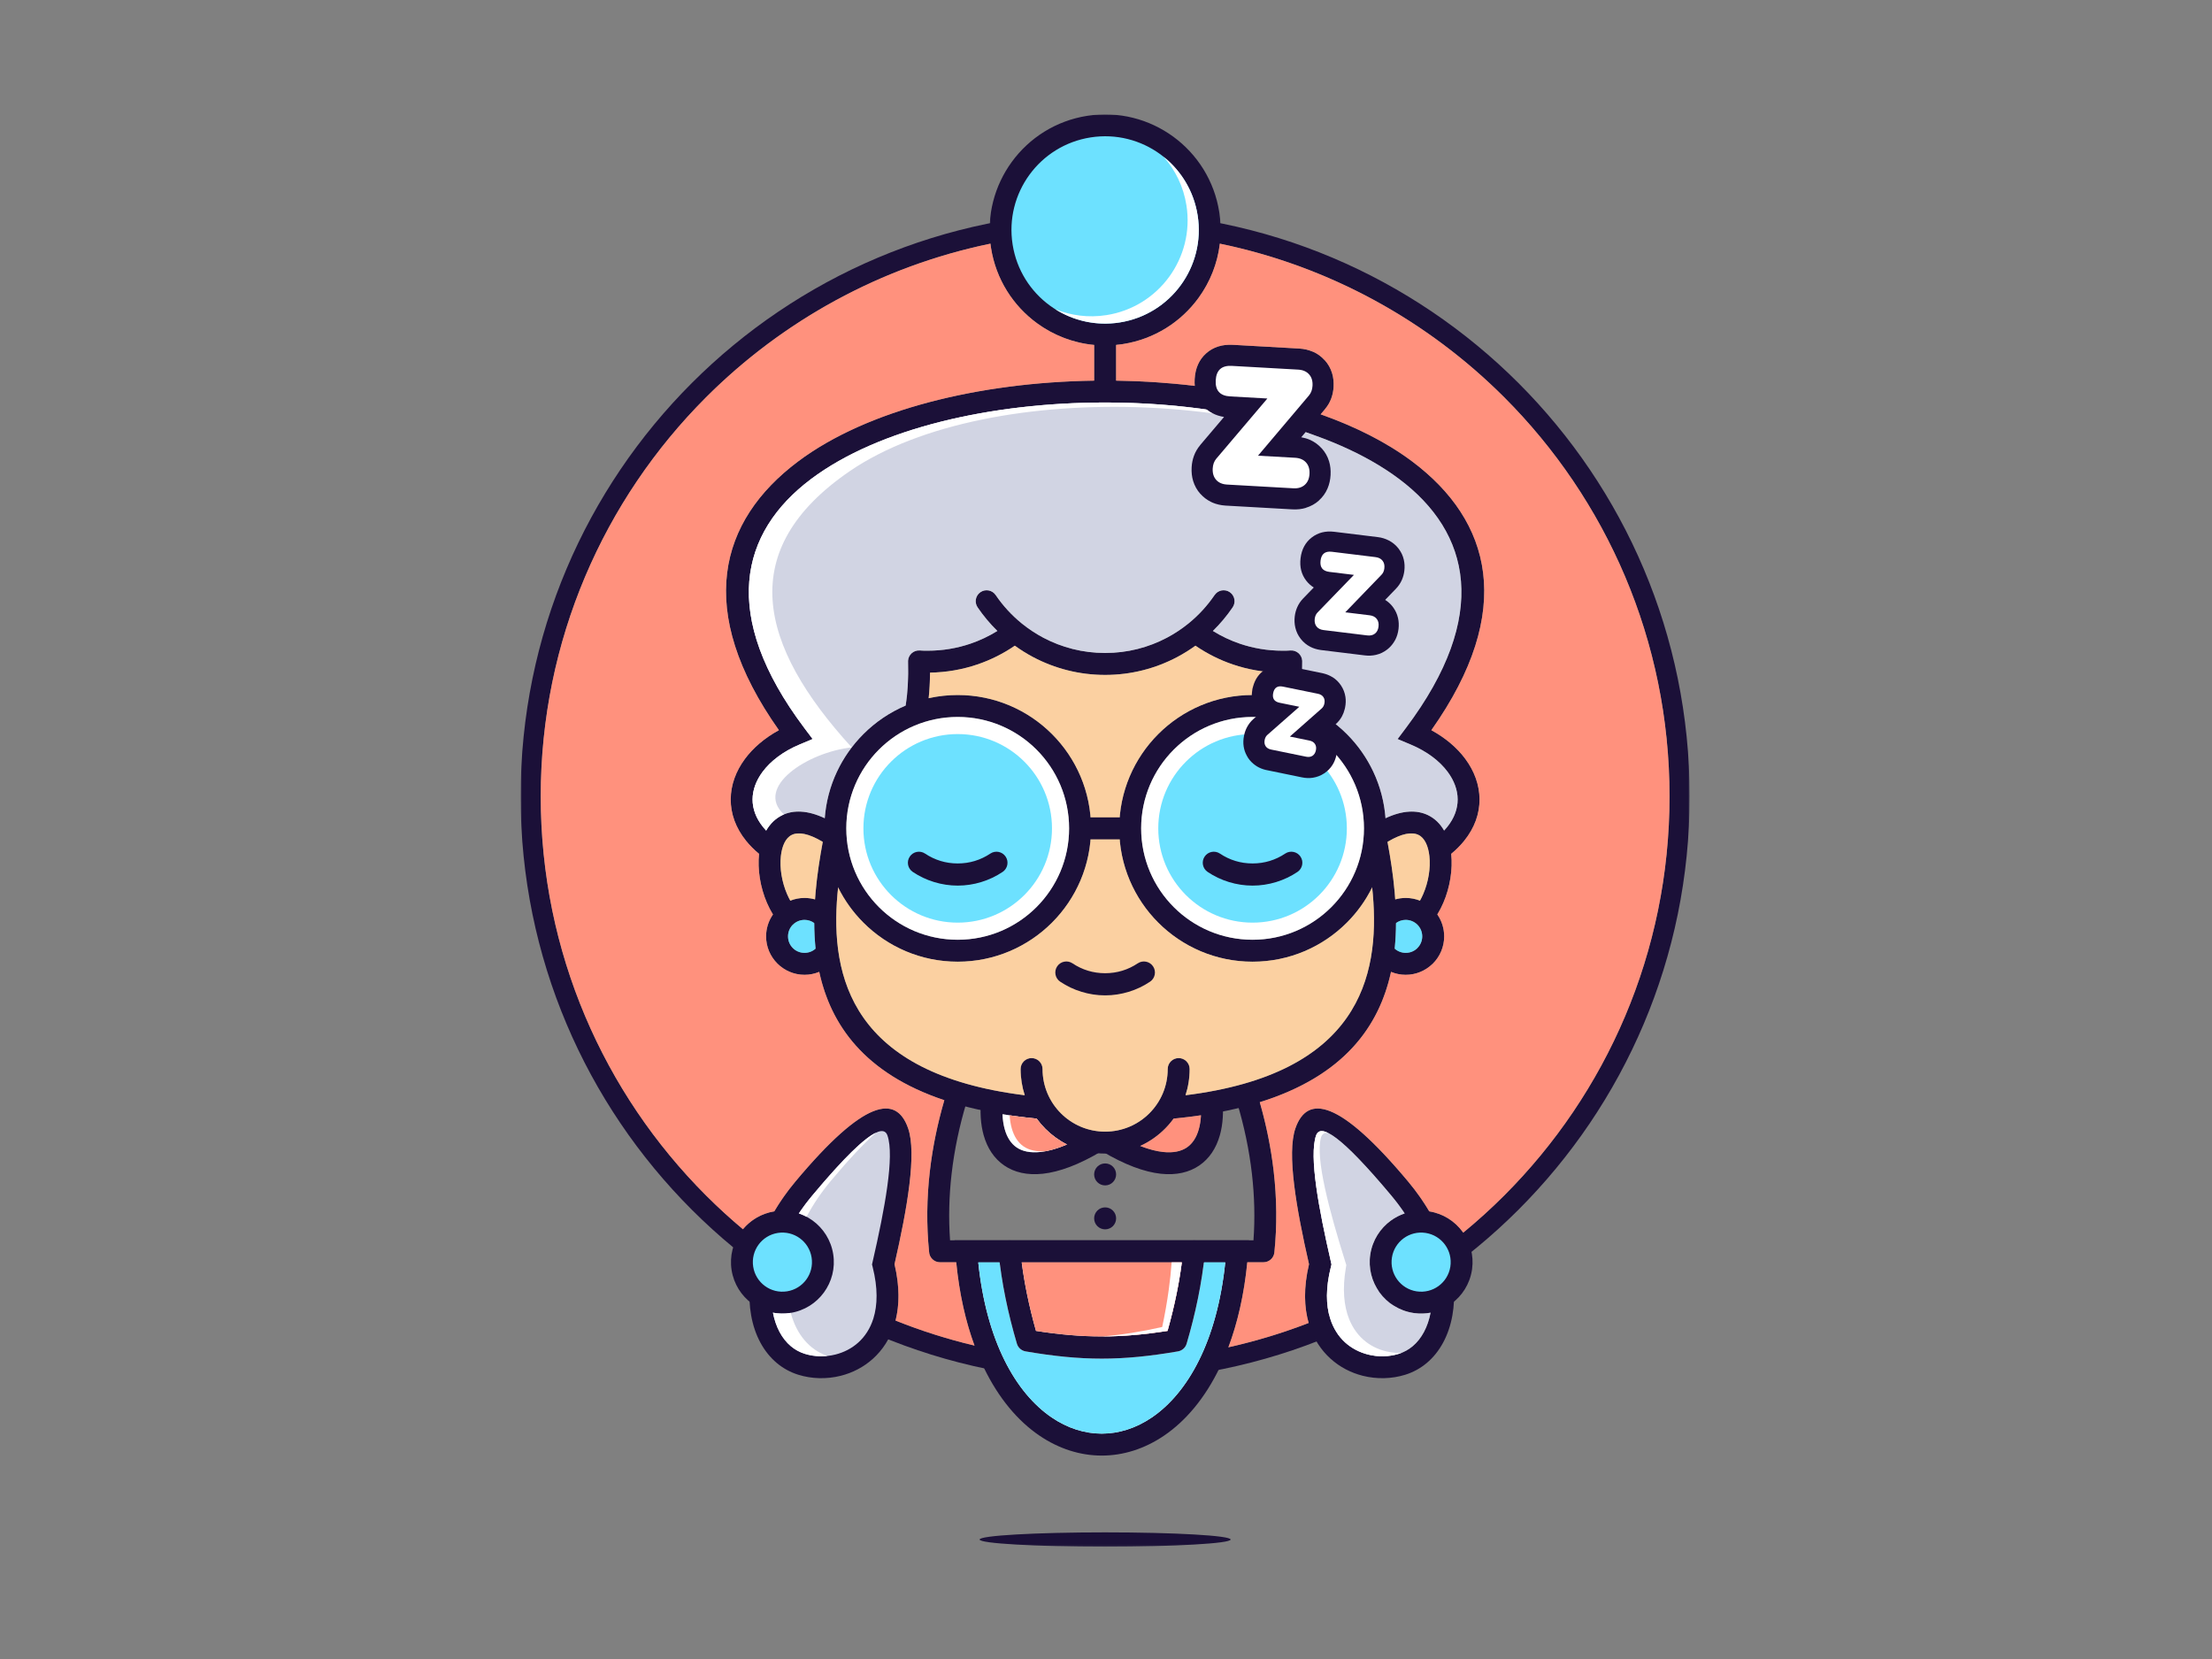<?xml version="1.0" encoding="UTF-8"?>
<svg width="1024px" height="768px" viewBox="0 0 1024 768" version="1.1" xmlns="http://www.w3.org/2000/svg" xmlns:xlink="http://www.w3.org/1999/xlink">
    <rect x="0" y="0" width="1024" height="768" fill="#808080" stroke="none"/>
    <title>video-paused</title>
    <defs>
        <polygon id="path-1" points="0 0 541.136 0 541.136 617.926 0 617.926"></polygon>
        <polygon id="path-3" points="0 0 106.968 0 106.968 106.968 0 106.968"></polygon>
    </defs>
    <g id="video-paused" stroke="none" stroke-width="1" fill="none" fill-rule="evenodd">
        <g id="logo" transform="translate(241.06, 52.961)">
            <g id="Group-4" transform="translate(0, 45.113)">
                <mask id="mask-2" fill="white">
                    <use xlink:href="#path-1"></use>
                </mask>
                <g id="Clip-2"></g>
                <path d="M270.533,611.303 C302.618,611.303 328.63,612.785 328.63,614.615 C328.63,616.441 302.618,617.926 270.533,617.926 C238.446,617.926 212.435,616.441 212.435,614.615 C212.435,612.785 238.446,611.303 270.533,611.303" id="Fill-1" fill="#1B1038" mask="url(#mask-2)"></path>
                <path d="M455.286,85.848 C408.007,38.569 342.687,9.324 270.536,9.324 C198.389,9.324 133.068,38.569 85.789,85.848 C38.509,133.13 9.264,198.45 9.264,270.598 C9.264,342.746 38.509,408.066 85.789,455.345 C133.068,502.625 198.389,531.871 270.536,531.871 C342.685,531.871 408.005,502.625 455.286,455.345 C502.567,408.066 531.812,342.746 531.812,270.598 C531.812,198.449 502.567,133.128 455.286,85.848 Z M270.536,0 C345.263,0 412.915,30.288 461.882,79.254 C510.847,128.22 541.136,195.873 541.136,270.598 C541.136,345.32 510.847,412.974 461.882,461.939 C412.913,510.906 345.261,541.195 270.536,541.195 C195.814,541.195 128.16,510.906 79.195,461.939 C30.229,412.974 -0.06,345.32 -0.06,270.598 C-0.06,195.875 30.229,128.222 79.195,79.254 C128.16,30.288 195.814,0 270.536,0 L270.536,0 Z" id="Fill-3" fill="#1B1038" mask="url(#mask-2)"></path>
            </g>
            <path d="M148.27,330.173 C150.582,331.74 151.186,334.886 149.62,337.197 C148.053,339.509 144.907,340.113 142.596,338.546 C134.421,332.988 128.89,331.916 125.509,333.529 C122.592,334.921 120.94,338.697 120.427,343.355 C119.822,348.845 120.856,355.298 123.302,360.966 C124.472,363.679 125.97,366.187 127.762,368.261 L119.459,374.197 C117.26,371.47 115.425,368.332 113.976,364.974 C110.87,357.777 109.565,349.478 110.34,342.312 C108.027,340.396 106.043,338.394 104.372,336.332 C99.443,330.248 97.18,323.625 97.217,317.033 C97.251,310.478 99.568,304.072 103.798,298.357 C107.581,293.247 112.919,288.675 119.521,285.066 C80.257,229.557 91.918,188.052 128.324,160.715 C161.619,135.714 216.161,123.214 270.537,123.214 C324.915,123.214 379.456,135.714 412.751,160.713 C449.157,188.051 460.817,229.555 421.554,285.065 C428.155,288.674 433.493,293.246 437.276,298.357 C441.507,304.072 443.821,310.479 443.858,317.033 C443.896,323.625 441.63,330.246 436.704,336.332 C435.032,338.394 433.048,340.396 430.735,342.31 C431.509,349.478 430.206,357.777 427.099,364.974 C425.778,368.035 424.138,370.914 422.192,373.462 L414.04,367.375 C415.513,365.488 416.765,363.304 417.773,360.966 C420.22,355.298 421.253,348.845 420.648,343.355 C420.136,338.697 418.483,334.921 415.565,333.529 C412.185,331.917 406.653,332.988 398.48,338.546 C396.169,340.113 393.023,339.509 391.454,337.197 C389.89,334.886 390.493,331.74 392.804,330.173 C404.446,322.259 413.46,321.274 419.931,324.361 C423.177,325.912 425.671,328.41 427.458,331.533 C427.95,331.005 428.413,330.476 428.847,329.941 C432.214,325.781 433.763,321.373 433.739,317.074 C433.716,312.738 432.099,308.384 429.14,304.391 C425.382,299.309 419.491,294.844 411.942,291.683 L405.935,289.166 L409.839,283.965 C449.007,231.804 439.524,193.471 406.679,168.809 C375.218,145.185 322.958,133.373 270.537,133.373 C218.117,133.373 165.857,145.186 134.395,168.809 C101.549,193.472 92.069,231.805 131.235,283.965 L135.141,289.166 L129.132,291.683 C121.583,294.844 115.695,299.309 111.933,304.391 C108.978,308.384 107.358,312.738 107.335,317.074 C107.312,321.373 108.858,325.781 112.229,329.941 C112.661,330.476 113.124,331.007 113.615,331.533 C115.402,328.412 117.898,325.912 121.145,324.361 C127.615,321.274 136.629,322.259 148.27,330.173" id="Fill-5" fill="#1B1038"></path>
            <path d="M206.263,526.31 C215.166,645.617 322.794,645.617 331.698,526.31 L206.263,526.31" id="Fill-6" fill="#FFFFFF"></path>
            <path d="M240.068,611.585 C220.298,598.121 204.419,569.777 201.204,526.687 L200.797,521.23 L337.163,521.23 L336.757,526.687 C333.54,569.777 317.661,598.121 297.892,611.585 C288.806,617.773 278.905,620.869 268.98,620.869 C259.056,620.869 249.155,617.775 240.068,611.585 Z M211.808,531.39 C215.6,567.982 229.157,591.888 245.784,603.212 C253.122,608.21 261.065,610.71 268.98,610.71 C276.896,610.71 284.839,608.21 292.177,603.212 C308.804,591.888 322.36,567.982 326.153,531.39 L211.808,531.39 L211.808,531.39 Z" id="Fill-7" fill="#1B1038"></path>
            <path d="M268.98,531.39 L194.111,531.39 C191.358,531.39 189.117,529.199 189.035,526.464 C187.796,514.187 187.958,501.714 189.388,489.281 C190.851,476.55 193.652,463.806 197.643,451.304 L205.546,453.72 L222.547,457.007 C215.603,457.083 209.974,457.179 206.386,457.294 C203.089,468.195 200.748,479.302 199.467,490.431 C198.281,500.759 198.013,511.076 198.75,521.23 L339.21,521.23 C339.948,511.076 339.679,500.759 338.493,490.431 C337.212,479.302 334.87,468.195 331.575,457.294 L340.925,453.242 C344.595,465.123 347.185,477.208 348.573,489.281 C350.017,501.837 350.167,514.431 348.888,526.826 C348.62,529.435 346.417,531.378 343.849,531.376 L343.849,531.39 L268.98,531.39" id="Fill-8" fill="#1B1038"></path>
            <path d="M365.017,560.396 C362.646,552.798 362.276,543.433 364.917,532.281 C359.056,506.625 354.55,481.027 358.634,469.341 C364.11,453.671 378.899,455.849 410.819,494.025 C419.663,504.601 425.532,515.636 428.821,526.173 C432.171,536.914 432.858,547.177 431.292,555.972 C429.646,565.201 425.528,572.904 419.386,578.041 C416.503,580.451 413.189,582.285 409.495,583.439 C403.245,585.388 396.314,585.576 389.773,583.921 C384.382,582.556 379.218,579.931 374.872,576 C370.526,572.072 367.042,566.878 365.017,560.396 Z M375.05,533.556 C372.585,543.292 372.771,551.197 374.7,557.38 C376.161,562.056 378.62,565.753 381.659,568.501 C384.698,571.25 388.366,573.099 392.233,574.08 C396.985,575.281 401.993,575.156 406.48,573.755 C408.87,573.009 411.013,571.822 412.878,570.263 C417.159,566.683 420.069,561.085 421.29,554.226 C422.589,546.937 421.985,538.318 419.138,529.187 C416.224,519.857 410.98,510.025 403.042,500.533 C379.642,472.546 370.202,466.937 368.198,472.675 C364.862,482.216 369.415,506.625 375.069,531.195 L375.345,532.392 L375.05,533.556 L375.05,533.556 Z" id="Fill-9" fill="#1B1038"></path>
            <path d="M419.72,512.8 C429.948,514.402 436.942,523.992 435.341,534.218 C433.741,544.447 424.151,551.441 413.923,549.839 C403.696,548.24 396.702,538.65 398.302,528.421 C399.903,518.195 409.493,511.201 419.72,512.8" id="Fill-10" fill="#6DE1FF"></path>
            <path d="M427.88,523.251 C425.817,520.425 422.677,518.384 418.944,517.8 C415.204,517.216 411.581,518.201 408.751,520.263 C405.927,522.324 403.884,525.466 403.302,529.197 C402.716,532.937 403.7,536.562 405.765,539.39 C407.815,542.201 410.939,544.238 414.646,544.832 L414.698,544.839 C418.439,545.425 422.064,544.441 424.89,542.378 C427.702,540.328 429.737,537.205 430.333,533.498 L430.341,533.445 C430.925,529.703 429.942,526.08 427.88,523.251 Z M420.493,507.8 C426.989,508.816 432.46,512.375 436.054,517.298 C439.542,522.082 441.257,528.154 440.421,534.445 L440.341,534.996 C439.325,541.49 435.767,546.96 430.843,550.552 C426.062,554.041 419.989,555.757 413.698,554.919 L413.149,554.839 C406.653,553.826 401.183,550.269 397.591,545.343 C394.001,540.421 392.286,534.132 393.302,527.648 C394.317,521.154 397.874,515.681 402.798,512.089 C407.722,508.5 414.009,506.785 420.493,507.8 L420.493,507.8 Z" id="Fill-11" fill="#1B1038"></path>
            <path d="M167.832,532.326 C177.475,570.427 149.68,584.75 129.974,578.597 C106.881,571.388 102.035,531.957 131.03,497.279 C186.353,431.115 179.479,481.707 167.832,532.326" id="Fill-12" fill="#D1D4E3"></path>
            <path d="M163.261,557.38 C165.19,551.197 165.376,543.292 162.911,533.556 L162.617,532.392 L162.892,531.195 C168.544,506.623 173.097,482.218 169.763,472.675 C167.758,466.939 158.317,472.546 134.919,500.533 C126.981,510.025 121.736,519.857 118.824,529.187 C115.975,538.318 115.372,546.937 116.67,554.226 C117.892,561.085 120.803,566.683 125.084,570.263 C126.948,571.822 129.091,573.009 131.482,573.755 C135.967,575.156 140.975,575.281 145.728,574.08 C149.594,573.099 153.264,571.25 156.302,568.501 C159.341,565.753 161.8,562.056 163.261,557.38 Z M173.043,532.281 C175.684,543.433 175.315,552.798 172.944,560.396 C170.919,566.878 167.434,572.072 163.088,576 C158.743,579.931 153.578,582.556 148.188,583.921 C141.648,585.576 134.715,585.388 128.466,583.439 C124.772,582.285 121.458,580.451 118.576,578.041 C112.432,572.904 108.315,565.201 106.669,555.972 C105.103,547.177 105.79,536.914 109.14,526.173 C112.429,515.636 118.298,504.601 127.141,494.025 C159.06,455.849 173.85,453.671 179.326,469.341 C183.41,481.027 178.904,506.625 173.043,532.281 L173.043,532.281 Z" id="Fill-13" fill="#1B1038"></path>
            <path d="M118.242,512.8 C108.014,514.402 101.019,523.992 102.619,534.218 C104.22,544.447 113.81,551.441 124.038,549.839 C134.265,548.24 141.26,538.65 139.66,528.421 C138.059,518.195 128.469,511.201 118.242,512.8" id="Fill-14" fill="#6DE1FF"></path>
            <path d="M101.908,517.298 C105.5,512.375 110.972,508.816 117.468,507.8 C123.952,506.785 130.239,508.5 135.162,512.089 C140.086,515.681 143.644,521.154 144.66,527.648 C145.675,534.132 143.96,540.421 140.371,545.343 C136.778,550.269 131.307,553.826 124.813,554.839 C118.328,555.855 112.039,554.142 107.118,550.552 C102.192,546.96 98.636,541.49 97.619,534.994 C96.604,528.507 98.318,522.22 101.908,517.298 Z M119.016,517.8 C115.285,518.384 112.143,520.425 110.082,523.251 C108.019,526.08 107.034,529.703 107.619,533.445 C108.202,537.175 110.245,540.318 113.071,542.378 C115.899,544.441 119.523,545.425 123.264,544.839 C126.995,544.257 130.137,542.214 132.197,539.39 C134.26,536.562 135.244,532.937 134.659,529.197 C134.076,525.466 132.034,522.324 129.209,520.263 C126.38,518.201 122.757,517.216 119.016,517.8 L119.016,517.8 Z" id="Fill-15" fill="#1B1038"></path>
            <path d="M118.794,367.933 C122.013,364.716 126.461,362.722 131.373,362.722 C135.176,362.722 138.702,363.917 141.594,365.953 L140.71,379.789 L143.671,393.345 C140.466,396.416 136.131,398.304 131.373,398.304 C126.5,398.304 122.068,396.324 118.844,393.121 L118.794,393.072 C115.574,389.845 113.583,385.402 113.583,380.513 C113.583,375.779 115.45,371.464 118.493,368.263 L118.794,367.933 Z M131.373,372.882 C129.266,372.882 127.357,373.738 125.977,375.117 L125.764,375.316 C124.51,376.667 123.742,378.494 123.742,380.513 C123.742,382.632 124.588,384.541 125.957,385.91 L125.977,385.929 C127.345,387.298 129.253,388.144 131.373,388.144 C133.493,388.144 135.402,387.296 136.77,385.929 L136.77,385.91 C138.149,384.531 139.004,382.621 139.004,380.513 C139.004,378.406 138.149,376.496 136.77,375.117 C135.39,373.738 133.48,372.882 131.373,372.882 L131.373,372.882 Z" id="Fill-16" fill="#1B1038"></path>
            <path d="M415.099,375.117 C413.718,373.738 411.808,372.882 409.702,372.882 C407.595,372.882 405.685,373.738 404.306,375.117 L404.286,375.117 C402.917,376.484 402.071,378.392 402.071,380.513 C402.071,382.632 402.917,384.541 404.286,385.91 L404.306,385.929 C405.673,387.298 407.581,388.144 409.702,388.144 C411.72,388.144 413.548,387.376 414.898,386.123 L415.099,385.91 C416.478,384.531 417.333,382.621 417.333,380.513 C417.333,378.406 416.478,376.496 415.099,375.117 Z M409.702,362.722 C414.614,362.722 419.062,364.716 422.28,367.933 C425.499,371.152 427.491,375.601 427.491,380.513 C427.491,385.425 425.499,389.873 422.28,393.091 L421.952,393.394 C418.751,396.437 414.435,398.304 409.702,398.304 C405.013,398.304 400.735,396.472 397.546,393.482 L401.327,377.544 L399.464,365.962 C402.358,363.923 405.892,362.722 409.702,362.722 L409.702,362.722 Z" id="Fill-17" fill="#1B1038"></path>
            <path d="M238.838,464.875 C144.24,455.804 132.664,404.232 136.495,360.14 C137.58,347.646 139.93,335.892 141.916,325.955 C142.671,322.173 143.376,318.65 143.905,315.627 C144.351,313.068 146.643,311.295 149.174,311.432 L144.642,331.828 L148.137,348.423 C147.518,352.519 146.984,356.736 146.613,361.013 C143.28,399.39 153.253,444.128 233.325,454.056 C232.083,450.24 231.411,446.166 231.411,441.935 C231.411,439.13 233.686,436.857 236.49,436.857 C239.295,436.857 241.57,439.13 241.57,441.935 C241.57,449.935 244.813,457.179 250.054,462.419 C255.294,467.66 262.538,470.904 270.537,470.904 C278.536,470.904 285.78,467.66 291.021,462.419 C296.263,457.179 299.505,449.935 299.505,441.935 C299.505,439.13 301.778,436.857 304.583,436.857 C307.39,436.857 309.663,439.13 309.663,441.935 C309.663,446.166 308.991,450.24 307.749,454.056 C387.821,444.128 397.794,399.39 394.462,361.013 C393.98,355.458 393.226,350.005 392.362,344.787 L394.689,339.326 L399.579,328.064 C401.466,337.539 403.571,348.521 404.579,360.14 C408.411,404.232 396.835,455.804 302.237,464.875 C301.017,466.556 299.669,468.136 298.202,469.601 C291.124,476.681 281.339,481.062 270.537,481.062 C259.733,481.062 249.951,476.681 242.871,469.601 C241.406,468.136 240.057,466.556 238.838,464.875" id="Fill-18" fill="#1B1038"></path>
            <path d="M238.754,294.043 C229.423,284.713 216.528,278.939 202.288,278.939 C188.046,278.939 175.153,284.713 165.822,294.043 C156.49,303.375 150.718,316.268 150.718,330.509 C150.718,344.75 156.49,357.644 165.822,366.974 C175.153,376.306 188.046,382.078 202.288,382.078 C216.528,382.078 229.423,376.304 238.754,366.974 C248.085,357.644 253.858,344.75 253.858,330.509 C253.858,316.268 248.085,303.375 238.754,294.043 Z M202.288,268.781 C219.333,268.781 234.767,275.691 245.936,286.861 C257.106,298.031 264.017,313.465 264.017,330.509 C264.017,347.552 257.106,362.986 245.936,374.156 C234.767,385.326 219.333,392.238 202.288,392.238 C185.242,392.238 169.809,385.328 158.64,374.156 C147.469,362.986 140.559,347.554 140.559,330.509 C140.559,313.465 147.469,298.031 158.64,286.861 C169.809,275.691 185.242,268.781 202.288,268.781 L202.288,268.781 Z" id="Fill-19" fill="#1B1038"></path>
            <path d="M295.138,286.861 C306.308,275.691 321.741,268.781 338.788,268.781 C355.831,268.781 371.265,275.691 382.435,286.861 C393.605,298.031 400.517,313.465 400.517,330.509 C400.517,347.554 393.605,362.986 382.435,374.156 C371.265,385.328 355.831,392.238 338.788,392.238 C321.741,392.238 306.308,385.326 295.138,374.156 C283.968,362.986 277.058,347.552 277.058,330.509 C277.058,313.465 283.968,298.031 295.138,286.861 Z M338.788,278.939 C324.546,278.939 311.651,284.713 302.321,294.043 C292.989,303.375 287.216,316.268 287.216,330.509 C287.216,344.75 292.989,357.644 302.321,366.974 C311.651,376.304 324.546,382.078 338.788,382.078 C353.028,382.078 365.921,376.306 375.253,366.974 C384.583,357.644 390.357,344.75 390.357,330.509 C390.357,316.268 384.583,303.375 375.253,294.043 C365.921,284.713 353.028,278.939 338.788,278.939 L338.788,278.939 Z" id="Fill-20" fill="#1B1038"></path>
            <path d="M176.744,280.625 C178.687,273.26 179.614,264.334 179.308,253.521 C179.297,253.323 179.294,253.122 179.307,252.918 C179.47,250.125 181.87,247.993 184.664,248.157 L186.553,248.251 L188.439,248.265 C195.349,248.265 201.976,247.127 208.137,245.036 C212.563,243.534 216.756,241.542 220.652,239.127 C217.252,235.8 214.182,232.135 211.496,228.186 C209.929,225.875 210.533,222.729 212.845,221.163 C215.156,219.596 218.302,220.2 219.869,222.511 C223.198,227.408 227.227,231.799 231.809,235.542 C231.94,235.636 232.065,235.737 232.186,235.846 C235.205,238.273 238.461,240.419 241.912,242.248 C250.441,246.765 260.184,249.325 270.538,249.325 C280.894,249.325 290.634,246.765 299.163,242.248 C302.614,240.419 305.87,238.273 308.888,235.846 C309.009,235.737 309.136,235.636 309.265,235.542 C313.849,231.799 317.876,227.408 321.206,222.511 C322.773,220.2 325.919,219.596 328.23,221.163 C330.542,222.729 331.146,225.875 329.579,228.186 C326.892,232.135 323.821,235.801 320.423,239.127 C324.319,241.542 328.513,243.534 332.937,245.036 C339.099,247.127 345.726,248.265 352.636,248.265 L354.521,248.251 L356.411,248.157 C359.204,247.993 361.605,250.125 361.769,252.918 C361.78,253.12 361.778,253.317 361.769,253.513 C361.448,264.811 362.47,274.05 364.597,281.6 L353.265,277.516 C352.214,271.833 351.636,265.492 351.589,258.416 C343.952,258.305 336.587,256.985 329.683,254.64 C323.483,252.535 317.657,249.591 312.341,245.946 C309.657,247.891 306.831,249.655 303.884,251.216 C293.921,256.493 282.571,259.484 270.538,259.484 C258.506,259.484 247.155,256.494 237.19,251.216 C234.243,249.656 231.418,247.891 228.733,245.946 C223.417,249.591 217.591,252.535 211.392,254.64 C204.487,256.985 197.122,258.305 189.484,258.416 C189.443,264.813 188.967,270.605 188.1,275.855 L176.744,280.625" id="Fill-21" fill="#1B1038"></path>
            <path d="M270.536,495.796 C273.347,495.796 275.624,493.519 275.624,490.71 C275.624,487.902 273.347,485.625 270.536,485.625 C267.729,485.625 265.451,487.902 265.451,490.71 C265.451,493.519 267.729,495.796 270.536,495.796" id="Fill-22" fill="#1B1038"></path>
            <path d="M270.536,516.144 C273.347,516.144 275.624,513.865 275.624,511.056 C275.624,508.248 273.347,505.972 270.536,505.972 C267.729,505.972 265.451,508.248 265.451,511.056 C265.451,513.865 267.729,516.144 270.536,516.144" id="Fill-23" fill="#1B1038"></path>
            <path d="M270.537,133.373 C218.117,133.373 165.857,145.186 134.395,168.809 C101.549,193.472 92.069,231.805 131.235,283.965 L135.141,289.166 L129.132,291.683 C121.583,294.844 115.695,299.309 111.933,304.391 C108.978,308.384 107.358,312.738 107.335,317.074 C107.312,321.373 108.858,325.781 112.229,329.941 L113.615,331.533 C115.402,328.412 117.898,325.912 121.145,324.361 C126.144,321.977 132.661,322.021 140.734,325.816 C141.875,310.643 148.504,296.996 158.64,286.861 C164.209,281.292 170.837,276.781 178.197,273.658 C179.128,267.805 179.523,261.13 179.308,253.521 C179.297,253.323 179.294,253.122 179.307,252.918 C179.47,250.125 181.87,247.993 184.664,248.157 L186.553,248.251 L188.439,248.265 C195.349,248.265 201.976,247.127 208.137,245.036 C212.563,243.534 216.756,241.542 220.652,239.127 C217.252,235.8 214.182,232.135 211.496,228.186 C209.929,225.875 210.533,222.729 212.845,221.163 C215.156,219.596 218.302,220.2 219.869,222.511 C223.198,227.408 227.227,231.799 231.809,235.542 L232.186,235.846 C235.205,238.273 238.461,240.419 241.912,242.248 C250.441,246.765 260.184,249.325 270.538,249.325 C280.894,249.325 290.634,246.765 299.163,242.248 C302.614,240.419 305.87,238.273 308.888,235.846 L309.265,235.542 C313.849,231.799 317.876,227.408 321.206,222.511 C322.773,220.2 325.919,219.596 328.23,221.163 C330.542,222.729 331.146,225.875 329.579,228.186 C326.892,232.135 323.821,235.801 320.423,239.127 C324.319,241.542 328.513,243.534 332.937,245.036 C339.099,247.127 345.726,248.265 352.636,248.265 L354.521,248.251 L356.411,248.157 C359.204,247.993 361.605,250.125 361.769,252.918 C361.78,253.12 361.778,253.317 361.769,253.513 C361.552,261.125 361.946,267.803 362.876,273.658 C370.235,276.781 376.866,281.292 382.435,286.861 C392.569,296.996 399.2,310.641 400.341,325.816 C408.413,322.021 414.931,321.977 419.931,324.361 C423.177,325.912 425.671,328.41 427.458,331.533 L428.847,329.941 C432.214,325.781 433.763,321.373 433.739,317.074 C433.716,312.738 432.099,308.384 429.14,304.391 C425.382,299.309 419.491,294.844 411.942,291.683 L405.935,289.166 L409.839,283.965 C449.007,231.804 439.524,193.471 406.679,168.809 C375.218,145.185 322.958,133.373 270.537,133.373" id="Fill-24" fill="#D1D4E3"></path>
            <path d="M303.884,251.216 C293.921,256.493 282.571,259.484 270.538,259.484 C258.506,259.484 247.155,256.494 237.19,251.216 C234.243,249.656 231.418,247.891 228.733,245.946 C223.417,249.591 217.591,252.535 211.392,254.64 C204.487,256.985 197.122,258.305 189.484,258.416 C189.458,262.613 189.243,266.552 188.854,270.246 C193.178,269.286 197.673,268.781 202.288,268.781 C219.333,268.781 234.767,275.691 245.936,286.861 C257.106,298.031 264.017,313.465 264.017,330.509 C264.017,347.552 257.106,362.986 245.936,374.156 C234.767,385.326 219.333,392.238 202.288,392.238 C185.242,392.238 169.809,385.328 158.64,374.156 C153.898,369.416 149.923,363.906 146.919,357.83 C146.809,358.886 146.706,359.949 146.613,361.013 C143.28,399.39 153.253,444.128 233.325,454.056 C232.083,450.24 231.411,446.166 231.411,441.935 C231.411,439.13 233.686,436.857 236.49,436.857 C239.295,436.857 241.57,439.13 241.57,441.935 C241.57,449.935 244.813,457.179 250.054,462.419 C255.294,467.66 262.538,470.904 270.537,470.904 C278.536,470.904 285.78,467.66 291.021,462.419 C296.263,457.179 299.505,449.935 299.505,441.935 C299.505,439.13 301.778,436.857 304.583,436.857 C307.39,436.857 309.663,439.13 309.663,441.935 C309.663,446.166 308.991,450.24 307.749,454.056 C387.821,444.128 397.794,399.39 394.462,361.013 C394.368,359.949 394.267,358.886 394.153,357.83 C391.149,363.906 387.177,369.416 382.435,374.156 C371.265,385.328 355.831,392.238 338.788,392.238 C321.741,392.238 306.308,385.326 295.138,374.156 C283.968,362.986 277.058,347.552 277.058,330.509 C277.058,313.465 283.968,298.031 295.138,286.861 C306.308,275.691 321.741,268.781 338.788,268.781 C343.401,268.781 347.896,269.286 352.22,270.246 C351.831,266.551 351.616,262.613 351.589,258.416 C343.952,258.305 336.587,256.985 329.683,254.64 C323.483,252.535 317.657,249.591 312.341,245.946 C309.657,247.891 306.831,249.655 303.884,251.216" id="Fill-25" fill="#FBD0A1"></path>
            <path d="M338.788,278.939 C324.546,278.939 311.651,284.713 302.321,294.043 C292.989,303.375 287.216,316.268 287.216,330.509 C287.216,344.75 292.989,357.644 302.321,366.974 C311.651,376.304 324.546,382.078 338.788,382.078 C353.028,382.078 365.921,376.306 375.253,366.974 C384.583,357.644 390.357,344.75 390.357,330.509 C390.357,316.268 384.583,303.375 375.253,294.043 C365.921,284.713 353.028,278.939 338.788,278.939" id="Fill-26" fill="#FFFFFF"></path>
            <path d="M253.858,330.509 C253.858,316.268 248.085,303.375 238.754,294.043 C229.423,284.713 216.528,278.939 202.288,278.939 C188.046,278.939 175.153,284.713 165.822,294.043 C156.49,303.375 150.718,316.268 150.718,330.509 C150.718,344.75 156.49,357.644 165.822,366.974 C175.153,376.306 188.046,382.078 202.288,382.078 C216.528,382.078 229.423,376.304 238.754,366.974 C248.085,357.644 253.858,344.75 253.858,330.509" id="Fill-27" fill="#FFFFFF"></path>
            <path d="M401.261,336.765 C402.605,344.033 403.866,351.927 404.579,360.14 C404.673,361.222 404.759,362.308 404.833,363.398 C406.38,362.958 408.013,362.722 409.702,362.722 C412.026,362.722 414.249,363.169 416.284,363.982 C416.827,363.015 417.323,362.005 417.773,360.966 C420.22,355.298 421.253,348.845 420.648,343.355 C420.136,338.697 418.483,334.921 415.565,333.529 C412.583,332.107 407.929,332.773 401.261,336.765" id="Fill-28" fill="#FBD0A1"></path>
            <path d="M136.495,360.14 C137.208,351.927 138.468,344.033 139.812,336.763 C133.146,332.773 128.491,332.105 125.509,333.529 C122.592,334.921 120.94,338.697 120.427,343.355 C119.822,348.845 120.856,355.298 123.302,360.966 C123.75,362.005 124.247,363.015 124.789,363.982 C126.826,363.169 129.048,362.722 131.373,362.722 C133.062,362.722 134.695,362.958 136.242,363.398 C136.316,362.308 136.4,361.222 136.495,360.14" id="Fill-29" fill="#FBD0A1"></path>
            <path d="M135.877,374.351 C134.614,373.427 133.057,372.882 131.373,372.882 C129.266,372.882 127.357,373.738 125.977,375.117 L125.764,375.316 C124.51,376.667 123.742,378.494 123.742,380.513 C123.742,382.632 124.588,384.541 125.957,385.91 L125.977,385.929 C127.345,387.298 129.253,388.144 131.373,388.144 C133.352,388.144 135.147,387.406 136.49,386.195 C136.083,382.251 135.894,378.294 135.877,374.351" id="Fill-30" fill="#6DE1FF"></path>
            <path d="M405.198,374.351 C405.181,378.292 404.991,382.251 404.585,386.195 C405.927,387.408 407.722,388.144 409.702,388.144 C411.72,388.144 413.548,387.376 414.898,386.123 L415.099,385.91 C416.478,384.531 417.333,382.621 417.333,380.513 C417.333,378.406 416.478,376.496 415.099,375.117 C413.718,373.738 411.808,372.882 409.702,372.882 C408.019,372.882 406.46,373.427 405.198,374.351" id="Fill-31" fill="#6DE1FF"></path>
            <path d="M223.204,457.134 C222.768,461.917 223.049,466.214 224.061,469.804 C225.107,473.519 226.941,476.423 229.565,478.214 C232.233,480.035 235.902,480.832 240.61,480.32 C245.818,479.753 252.132,477.621 259.591,473.589 L266.757,476.904 L268.98,476.421 L268.98,479.914 C258.35,486.287 249.245,489.578 241.681,490.398 C234.438,491.187 228.49,489.751 223.85,486.587 C219.166,483.392 215.99,478.55 214.298,472.544 C212.878,467.501 212.516,461.609 213.196,455.201 L223.204,457.134" id="Fill-32" fill="#1B1038"></path>
            <path d="M314.757,457.134 C315.192,461.917 314.911,466.214 313.899,469.804 C312.855,473.519 311.019,476.423 308.396,478.214 C305.728,480.035 302.058,480.832 297.351,480.32 C292.142,479.753 285.827,477.621 278.368,473.589 L271.202,476.904 L268.98,476.421 L268.98,479.914 C279.61,486.287 288.714,489.578 296.278,490.398 C303.523,491.187 309.47,489.751 314.11,486.587 C318.794,483.392 321.97,478.55 323.661,472.544 C325.081,467.501 325.442,461.609 324.765,455.201 L314.757,457.134" id="Fill-33" fill="#1B1038"></path>
            <path d="M229.565,478.214 C232.233,480.035 235.902,480.832 240.61,480.32 C244.174,479.933 248.253,478.812 252.865,476.853 C249.155,474.97 245.784,472.515 242.871,469.601 C241.406,468.136 240.057,466.556 238.838,464.875 C233.288,464.343 228.025,463.664 223.034,462.851 C223.129,465.378 223.471,467.71 224.061,469.804 C225.107,473.519 226.941,476.423 229.565,478.214" id="Fill-34" fill="#FFFFFF"></path>
            <path d="M243.114,479.941 C246.051,479.38 249.3,478.367 252.865,476.853 C249.155,474.97 245.784,472.515 242.871,469.601 C241.406,468.136 240.057,466.556 238.838,464.875 C234.496,464.458 230.329,463.951 226.33,463.361 C226.469,465.521 226.794,467.531 227.309,469.357 C228.354,473.072 230.189,475.976 232.813,477.767 C235.338,479.49 238.762,480.294 243.114,479.941" id="Fill-35" fill="#FF917D"></path>
            <path d="M298.202,469.601 C294.921,472.884 291.058,475.585 286.78,477.541 C290.706,479.078 294.228,479.98 297.351,480.32 C302.058,480.832 305.728,480.035 308.396,478.214 C311.019,476.423 312.855,473.519 313.899,469.804 C314.45,467.847 314.784,465.679 314.905,463.337 C310.857,463.939 306.636,464.453 302.237,464.875 C301.017,466.556 299.669,468.136 298.202,469.601" id="Fill-36" fill="#FF917D"></path>
            <path d="M326.153,531.39 L316.255,531.39 C315.575,536.917 314.661,542.451 313.536,547.982 C312.101,555.041 310.331,562.068 308.273,569.06 C307.708,570.978 306.108,572.31 304.265,572.632 C278.198,577.113 259.762,577.113 233.696,572.632 C231.851,572.31 230.251,570.978 229.688,569.06 C227.63,562.068 225.859,555.041 224.424,547.982 C223.298,542.451 222.384,536.917 221.704,531.39 L211.808,531.39 C215.6,567.982 229.157,591.888 245.784,603.212 C253.122,608.21 261.065,610.71 268.98,610.71 C276.896,610.71 284.839,608.21 292.177,603.212 C308.804,591.888 322.36,567.982 326.153,531.39" id="Fill-37" fill="#6DE1FF"></path>
            <path d="M141.982,574.748 C133.524,571.869 127.601,564.591 125.009,554.808 C124.943,554.82 124.878,554.83 124.813,554.839 C122.065,555.269 119.351,555.21 116.763,554.726 C118.034,561.357 120.907,566.771 125.084,570.263 C126.948,571.822 129.091,573.009 131.482,573.755 C134.801,574.791 138.406,575.13 141.982,574.748" id="Fill-38" fill="#FFFFFF"></path>
            <path d="M128.747,508.761 C129.986,509.181 131.185,509.701 132.332,510.314 C135.288,504.728 139.033,499.115 143.626,493.623 C151.905,483.72 158.791,476.433 164.477,471.371 C159.24,473.792 149.965,482.537 134.919,500.533 C132.643,503.253 130.589,506.003 128.747,508.761" id="Fill-39" fill="#FFFFFF"></path>
            <path d="M368.198,472.675 C364.862,482.216 369.415,506.625 375.069,531.195 L375.345,532.392 L375.05,533.556 C372.585,543.292 372.771,551.197 374.7,557.38 C376.161,562.056 378.62,565.753 381.659,568.501 C384.698,571.25 388.366,573.099 392.233,574.08 C396.985,575.281 401.993,575.156 406.48,573.755 C408.87,573.009 411.013,571.822 412.878,570.263 C417.054,566.771 419.927,561.357 421.198,554.726 C418.782,555.177 416.259,555.259 413.698,554.919 L413.149,554.839 C406.653,553.826 401.183,550.269 397.591,545.343 C394.001,540.421 392.286,534.132 393.302,527.648 C394.317,521.154 397.874,515.681 402.798,512.089 C404.747,510.667 406.909,509.542 409.214,508.761 C407.372,506.003 405.317,503.253 403.042,500.533 C379.642,472.546 370.202,466.937 368.198,472.675" id="Fill-40" fill="#D1D4E3"></path>
            <path d="M375.345,532.392 L375.05,533.556 C372.585,543.292 372.771,551.197 374.7,557.38 C376.161,562.056 378.62,565.753 381.659,568.501 C384.698,571.25 388.366,573.099 392.233,574.08 C396.985,575.281 401.993,575.156 406.48,573.755 C406.894,573.626 407.302,573.482 407.702,573.328 C405.894,573.386 404.067,573.265 402.263,572.953 C398.331,572.277 394.53,570.716 391.288,568.21 C388.044,565.707 385.306,562.212 383.487,557.664 C381.085,551.648 380.288,543.783 381.989,533.884 L382.194,532.701 L381.827,531.529 C374.286,507.468 367.857,483.49 370.44,473.716 C370.874,472.083 371.946,471.281 373.819,471.533 C370.704,469.982 368.94,470.55 368.198,472.675 C364.862,482.216 369.415,506.625 375.069,531.195 L375.345,532.392" id="Fill-41" fill="#FFFFFF"></path>
            <path d="M221.194,526.806 C220.921,524.023 222.956,521.542 225.738,521.269 C228.521,520.998 231.001,523.031 231.273,525.814 C231.94,532.533 232.981,539.248 234.345,545.958 C235.505,551.662 236.909,557.392 238.529,563.146 C260.232,566.56 277.728,566.56 299.431,563.146 C301.052,557.392 302.454,551.662 303.614,545.958 C304.98,539.248 306.019,532.533 306.687,525.814 C306.96,523.031 309.439,520.998 312.222,521.269 C315.005,521.542 317.038,524.023 316.765,526.806 C316.065,533.861 314.972,540.921 313.536,547.982 C312.101,555.041 310.331,562.068 308.273,569.06 C307.708,570.978 306.108,572.31 304.265,572.632 C278.198,577.113 259.762,577.113 233.696,572.632 C231.851,572.31 230.251,570.978 229.688,569.06 C227.63,562.068 225.859,555.041 224.424,547.982 C222.987,540.921 221.894,533.861 221.194,526.806" id="Fill-42" fill="#1B1038"></path>
            <path d="M234.345,545.958 C235.505,551.662 236.909,557.392 238.529,563.146 C260.232,566.56 277.728,566.56 299.431,563.146 C301.052,557.392 302.454,551.662 303.614,545.958 C304.601,541.105 305.419,536.248 306.048,531.39 L231.912,531.39 C232.541,536.248 233.358,541.105 234.345,545.958" id="Fill-43" fill="#FF917D"></path>
            <path d="M306.048,531.39 L301.337,531.39 C301.026,535.56 300.581,539.738 300.013,543.923 C299.228,549.689 298.202,555.5 296.96,561.347 C287.183,563.55 278.232,564.986 269.311,565.707 C279.001,565.687 288.702,564.833 299.431,563.146 C301.052,557.392 302.454,551.662 303.614,545.958 C304.601,541.105 305.419,536.248 306.048,531.39" id="Fill-44" fill="#FFFFFF"></path>
            <path d="M153.228,293.041 C110.005,245.785 99.092,201.57 152.325,165.139 C184.792,142.918 237.521,133.41 289.89,135.708 C316.687,136.885 343.308,141.148 366.987,148.38 C338.696,138.375 304.651,133.373 270.537,133.373 C218.117,133.373 165.857,145.186 134.395,168.809 C101.549,193.472 92.069,231.805 131.235,283.965 L135.141,289.166 L129.132,291.683 C121.583,294.844 115.695,299.309 111.933,304.391 C108.978,308.384 107.358,312.738 107.335,317.074 C107.312,321.373 108.858,325.781 112.229,329.941 L113.615,331.533 C115.402,328.412 117.898,325.912 121.145,324.361 C121.369,324.255 121.597,324.152 121.828,324.054 C108.148,311.412 132.769,295.236 153.228,293.041" id="Fill-45" fill="#FFFFFF"></path>
            <g id="Group-49" transform="translate(217.053, -0)">
                <mask id="mask-4" fill="white">
                    <use xlink:href="#path-3"></use>
                </mask>
                <g id="Clip-47"></g>
                <path d="M45.998,5.65 C19.581,9.785 1.515,34.554 5.65,60.97 C9.783,87.388 34.554,105.454 60.971,101.318 C87.387,97.185 105.454,72.415 101.319,45.998 C97.184,19.582 72.415,1.515 45.998,5.65" id="Fill-46" fill="#6DE1FF" mask="url(#mask-4)"></path>
                <path d="M10.28,21.979 C18.345,10.919 30.633,2.933 45.224,0.65 C59.802,-1.632 73.934,2.216 84.991,10.28 C96.05,18.347 104.036,30.633 106.319,45.224 L106.399,45.753 C108.507,60.144 104.655,74.067 96.688,84.991 C88.622,96.05 76.337,104.036 61.747,106.319 L61.216,106.398 C46.825,108.506 32.9,104.655 21.977,96.688 C10.918,88.622 2.932,76.336 0.65,61.747 L0.57,61.217 C-1.537,46.825 2.313,32.902 10.28,21.979 Z M46.772,10.65 C34.946,12.501 24.989,18.97 18.454,27.931 C11.916,36.894 8.798,48.36 10.65,60.196 L10.657,60.244 C12.516,72.047 18.981,81.987 27.93,88.514 C36.894,95.052 48.359,98.17 60.194,96.318 L60.286,96.304 C72.073,94.436 81.995,87.976 88.514,79.038 C95.054,70.074 98.171,58.609 96.319,46.774 L96.311,46.729 C94.452,34.923 87.987,24.982 79.038,18.454 C70.075,11.916 58.608,8.798 46.772,10.65 L46.772,10.65 Z" id="Fill-48" fill="#1B1038" mask="url(#mask-4)"></path>
            </g>
            <path d="M308.183,42.131 C311.978,66.384 295.392,89.126 271.137,92.921 C262.782,94.229 254.606,93.117 247.322,90.106 C255.898,95.546 266.418,98.013 277.247,96.318 L277.339,96.304 C289.126,94.436 299.048,87.976 305.567,79.038 C312.107,70.074 315.224,58.609 313.372,46.774 L313.364,46.729 C311.614,35.619 305.786,26.161 297.646,19.644 C303.048,25.773 306.825,33.463 308.183,42.131" id="Fill-50" fill="#FFFFFF"></path>
            <polygon id="Fill-51" fill="#1B1038" points="265.457 127.772 275.616 127.772 275.616 102.847 265.457 102.847"></polygon>
            <path d="M202.286,286.861 C214.339,286.861 225.253,291.748 233.151,299.646 C241.049,307.543 245.936,318.455 245.936,330.509 C245.936,342.562 241.049,353.476 233.151,361.371 C225.253,369.269 214.339,374.156 202.286,374.156 C190.233,374.156 179.322,369.271 171.424,361.371 C163.526,353.476 158.639,342.562 158.639,330.509 C158.639,318.455 163.526,307.543 171.424,299.646 C179.322,291.748 190.233,286.861 202.286,286.861" id="Fill-52" fill="#6DE1FF"></path>
            <polygon id="Fill-53" fill="#1B1038" points="260.381 335.589 282.175 335.589 282.175 325.429 260.381 325.429"></polygon>
            <path d="M249.743,401.49 C247.399,399.921 246.771,396.744 248.341,394.4 C249.912,392.056 253.087,391.427 255.432,392.998 C257.632,394.474 260.058,395.64 262.632,396.419 C265.082,397.164 267.737,397.568 270.535,397.568 C273.333,397.568 275.987,397.164 278.439,396.419 C281.013,395.64 283.439,394.474 285.638,392.998 C287.983,391.427 291.159,392.056 292.73,394.4 C294.3,396.744 293.671,399.921 291.327,401.49 C288.314,403.515 284.972,405.115 281.403,406.195 C277.923,407.253 274.269,407.824 270.535,407.824 C266.801,407.824 263.148,407.253 259.667,406.195 C256.099,405.115 252.757,403.515 249.743,401.49" id="Fill-54" fill="#1B1038"></path>
            <path d="M338.788,286.861 C326.735,286.861 315.821,291.748 307.923,299.646 C300.024,307.543 295.138,318.455 295.138,330.509 C295.138,342.562 300.024,353.476 307.923,361.371 C315.821,369.269 326.735,374.156 338.788,374.156 C350.841,374.156 361.753,369.271 369.649,361.371 C377.548,353.476 382.435,342.562 382.435,330.509 C382.435,318.455 377.548,307.543 369.649,299.646 C361.753,291.748 350.841,286.861 338.788,286.861" id="Fill-55" fill="#6DE1FF"></path>
            <path d="M374.673,284.585 C375.079,285.043 375.454,285.534 375.798,286.055 L375.814,286.043 C376.88,287.652 377.564,289.411 377.853,291.314 C378.093,292.898 378.03,294.565 377.669,296.322 L377.534,296.904 C377.163,298.451 376.607,299.813 375.88,300.996 C374.882,302.62 373.569,303.976 371.944,305.049 C370.335,306.117 368.564,306.795 366.661,307.082 C365.079,307.328 363.409,307.268 361.657,306.905 L344.839,303.449 C343.339,303.086 341.985,302.532 340.786,301.797 L340.083,301.326 C338.722,300.377 337.593,299.223 336.694,297.861 C336.47,297.521 336.271,297.172 336.093,296.816 C335.362,295.471 334.88,294.043 334.659,292.543 C334.427,290.974 334.485,289.311 334.843,287.572 C335.144,286.114 335.614,284.79 336.253,283.609 C337.011,282.203 337.98,280.975 339.128,279.951 L341.685,277.697 C341.284,277.242 340.911,276.758 340.565,276.238 L340.55,276.249 C338.776,273.576 338.118,270.527 338.571,267.117 C338.634,266.279 338.802,265.473 339.064,264.705 C339.983,261.401 341.782,258.867 344.45,257.106 C344.808,256.872 345.171,256.661 345.546,256.478 C347.956,255.191 350.642,254.738 353.585,255.129 C354.284,255.182 354.964,255.31 355.614,255.502 L371.021,258.65 L371.669,258.805 C373.132,259.169 374.472,259.724 375.679,260.468 L375.694,260.442 C377.323,261.444 378.683,262.766 379.747,264.379 C380.808,265.979 381.489,267.736 381.778,269.65 C382.023,271.227 381.96,272.905 381.601,274.662 L381.458,275.266 C381.157,276.5 380.732,277.623 380.192,278.625 C379.45,279.996 378.48,281.221 377.276,282.285 L374.673,284.585" id="Fill-56" fill="#1B1038"></path>
            <path d="M365.136,289.871 C366.292,290.107 367.138,290.629 367.667,291.434 C368.2,292.232 368.347,293.213 368.11,294.373 C367.874,295.526 367.355,296.371 366.552,296.902 C365.741,297.436 364.761,297.582 363.608,297.346 L347.374,294.027 C346.216,293.791 345.37,293.271 344.841,292.469 C344.314,291.665 344.165,290.682 344.401,289.525 C344.599,288.564 345.009,287.807 345.63,287.256 L360.433,274.23 L351.308,272.366 C348.817,271.857 347.825,270.355 348.333,267.863 C348.843,265.373 350.345,264.382 352.837,264.891 L369.069,268.209 C370.224,268.445 371.069,268.967 371.601,269.771 C372.134,270.57 372.278,271.552 372.042,272.711 C371.845,273.672 371.435,274.43 370.814,274.98 L356.052,288.014 L365.136,289.871" id="Fill-57" fill="#FFFFFF"></path>
            <path d="M181.495,350.679 C179.151,349.109 178.523,345.933 180.093,343.589 C181.663,341.244 184.839,340.617 187.183,342.187 C189.384,343.664 191.81,344.83 194.383,345.609 C196.834,346.353 199.489,346.755 202.287,346.755 C205.084,346.755 207.738,346.353 210.19,345.609 C212.764,344.83 215.19,343.664 217.39,342.187 C219.734,340.617 222.91,341.244 224.481,343.589 C226.051,345.933 225.422,349.109 223.078,350.679 C220.065,352.703 216.722,354.302 213.155,355.384 C209.673,356.441 206.02,357.011 202.287,357.011 C198.553,357.011 194.9,356.441 191.419,355.384 C187.851,354.302 184.509,352.703 181.495,350.679" id="Fill-58" fill="#1B1038"></path>
            <path d="M317.995,350.679 C315.649,349.109 315.021,345.933 316.593,343.589 C318.161,341.244 321.339,340.617 323.683,342.187 C325.882,343.664 328.308,344.83 330.882,345.609 C333.333,346.353 335.987,346.755 338.786,346.755 C341.583,346.755 344.237,346.353 346.689,345.609 C349.263,344.83 351.689,343.664 353.89,342.187 C356.233,340.617 359.409,341.244 360.98,343.589 C362.55,345.933 361.921,349.109 359.577,350.679 C356.564,352.703 353.222,354.302 349.653,355.384 C346.173,356.441 342.519,357.011 338.786,357.011 C335.052,357.011 331.399,356.441 327.917,355.384 C324.349,354.302 321.007,352.703 317.995,350.679" id="Fill-59" fill="#1B1038"></path>
            <path d="M361.319,149.462 C362.726,149.701 364.038,150.085 365.249,150.608 C367.366,151.516 369.222,152.86 370.798,154.617 L370.815,154.601 C372.398,156.361 373.532,158.37 374.214,160.625 C374.804,162.571 375.028,164.682 374.901,166.955 C374.776,169.206 374.306,171.271 373.501,173.145 L373.489,173.176 C372.589,175.3 371.249,177.156 369.476,178.745 L369.454,178.761 L369.476,178.784 C367.769,180.302 365.769,181.41 363.474,182.109 L363.474,182.148 C361.53,182.735 359.425,182.965 357.153,182.838 L326.167,181.085 C323.997,180.932 322.013,180.473 320.232,179.707 L319.439,179.323 C317.624,178.422 316.034,177.206 314.669,175.679 L314.653,175.659 L314.63,175.679 C313.075,173.931 311.956,171.927 311.276,169.685 C310.689,167.742 310.46,165.633 310.587,163.36 C310.689,161.495 311.046,159.73 311.648,158.084 L311.661,158.05 C312.298,156.273 313.261,154.632 314.526,153.129 L314.526,153.092 L325.585,140.058 C321.612,139.428 318.396,137.734 315.937,134.984 C313.023,131.722 311.7,127.573 311.982,122.549 C312.263,117.508 314.038,113.531 317.296,110.62 C320.564,107.701 324.714,106.384 329.732,106.666 L360.413,108.393 C362.626,108.521 364.706,109 366.634,109.833 L366.648,109.799 C368.763,110.709 370.614,112.048 372.192,113.807 L372.212,113.79 C373.79,115.548 374.925,117.559 375.607,119.813 C376.192,121.75 376.425,123.868 376.298,126.145 C376.194,128.009 375.839,129.772 375.235,131.42 L375.224,131.454 C374.585,133.231 373.622,134.872 372.358,136.375 L372.358,136.413 L361.319,149.462" id="Fill-60" fill="#1B1038"></path>
            <path d="M358.483,158.957 C360.669,159.08 362.362,159.81 363.55,161.142 C364.743,162.466 365.274,164.228 365.151,166.419 C365.028,168.599 364.302,170.288 362.972,171.479 C361.628,172.677 359.868,173.208 357.689,173.086 L327.005,171.358 C324.814,171.235 323.122,170.509 321.935,169.179 C320.751,167.845 320.216,166.081 320.339,163.896 C320.44,162.079 320.989,160.578 321.982,159.4 L345.648,131.518 L328.401,130.547 C323.692,130.282 321.468,127.794 321.733,123.084 C321.997,118.375 324.487,116.152 329.196,116.417 L359.878,118.145 C362.064,118.268 363.757,118.999 364.944,120.331 C366.138,121.654 366.669,123.416 366.546,125.607 C366.442,127.425 365.894,128.925 364.901,130.103 L341.314,157.99 L358.483,158.957" id="Fill-61" fill="#FFFFFF"></path>
            <path d="M400.171,224.745 C401.493,225.57 402.636,226.598 403.595,227.826 L403.911,228.257 C404.958,229.702 405.685,231.289 406.089,233.017 L406.097,233.015 C406.489,234.687 406.573,236.416 406.357,238.197 L406.351,238.232 C406.134,240.039 405.636,241.703 404.86,243.221 C404.651,243.633 404.415,244.023 404.155,244.389 C403.347,245.651 402.349,246.747 401.161,247.677 C399.587,248.909 397.853,249.744 395.96,250.184 C394.278,250.578 392.54,250.661 390.749,250.442 L370.528,247.968 L370.073,247.901 C368.427,247.654 366.915,247.176 365.534,246.473 C363.802,245.591 362.312,244.357 361.077,242.774 L361.044,242.733 C359.849,241.201 359.024,239.464 358.577,237.538 C358.189,235.864 358.103,234.137 358.319,232.363 C358.503,230.87 358.888,229.453 359.48,228.115 C360.13,226.644 361.021,225.317 362.151,224.142 L367.126,219.005 C365.812,218.198 364.663,217.167 363.681,215.91 C361.403,212.998 360.515,209.503 361.013,205.428 C361.511,201.347 363.22,198.166 366.138,195.886 C369.048,193.611 372.544,192.719 376.62,193.219 L396.839,195.692 C398.583,195.905 400.251,196.418 401.829,197.225 C403.597,198.129 405.087,199.354 406.288,200.89 L406.595,201.309 C407.657,202.771 408.392,204.363 408.79,206.081 C409.181,207.762 409.269,209.504 409.048,211.299 C408.866,212.791 408.478,214.21 407.89,215.544 C407.235,217.02 406.343,218.345 405.216,219.519 L400.171,224.745" id="Fill-62" fill="#1B1038"></path>
            <path d="M393.019,231.879 C394.458,232.055 395.546,232.612 396.274,233.544 C397.005,234.472 397.28,235.66 397.105,237.104 C396.929,238.541 396.374,239.626 395.444,240.356 C394.503,241.091 393.315,241.366 391.878,241.191 L371.657,238.717 C370.214,238.54 369.126,237.987 368.398,237.055 C367.673,236.122 367.396,234.931 367.571,233.492 C367.718,232.293 368.146,231.325 368.853,230.589 L385.718,213.172 L374.351,211.782 C371.247,211.402 369.884,209.661 370.265,206.557 C370.644,203.453 372.388,202.091 375.491,202.47 L395.71,204.944 C397.149,205.121 398.239,205.677 398.966,206.61 C399.698,207.537 399.974,208.725 399.796,210.169 C399.649,211.367 399.222,212.336 398.515,213.072 L381.702,230.495 L393.019,231.879" id="Fill-63" fill="#FFFFFF"></path>
            <path d="M85.789,130.961 C38.509,178.243 9.265,243.563 9.265,315.711 C9.265,387.859 38.509,453.179 85.789,500.458 C91.243,505.914 96.938,511.126 102.855,516.083 C106.409,511.816 111.463,508.765 117.37,507.816 C120.1,503.185 123.347,498.562 127.141,494.025 C159.061,455.849 173.85,453.671 179.326,469.341 C183.41,481.027 178.904,506.625 173.043,532.281 C175.455,542.466 175.357,551.16 173.516,558.376 C185.301,563.093 197.511,566.976 210.07,569.951 C205.997,558.896 203.052,546.039 201.609,531.388 L194.111,531.388 C191.359,531.388 189.118,529.199 189.035,526.464 C187.796,514.185 187.958,501.716 189.387,489.281 C190.654,478.263 192.923,467.234 196.098,456.361 C159.041,443.968 143.487,421.39 138.186,396.941 C136.085,397.818 133.783,398.302 131.373,398.302 C126.5,398.302 122.068,396.324 118.844,393.121 L118.794,393.072 C115.573,389.845 113.583,385.402 113.583,380.513 C113.583,376.753 114.761,373.257 116.77,370.375 C115.72,368.666 114.787,366.855 113.976,364.976 C110.87,357.777 109.565,349.478 110.34,342.312 C108.027,340.396 106.043,338.394 104.371,336.332 C99.443,330.246 97.18,323.625 97.217,317.033 C97.252,310.478 99.568,304.072 103.798,298.357 C107.581,293.247 112.919,288.675 119.521,285.066 C80.257,229.556 91.918,188.053 128.324,160.715 C160.583,136.493 212.784,124.005 265.457,123.25 L265.457,106.73 C255.759,105.812 246.662,102.254 239.03,96.688 C227.972,88.623 219.985,76.335 217.703,61.747 L217.623,61.217 C217.556,60.756 217.494,60.295 217.44,59.836 C166.593,70.334 121.146,95.604 85.789,130.961" id="Fill-64" fill="#FF917D"></path>
            <path d="M412.751,160.713 C449.157,188.051 460.817,229.555 421.554,285.065 C428.155,288.674 433.493,293.246 437.276,298.357 C441.507,304.072 443.821,310.479 443.858,317.033 C443.896,323.625 441.63,330.246 436.704,336.332 C435.032,338.394 433.048,340.396 430.735,342.31 C431.509,349.478 430.206,357.777 427.099,364.976 C426.29,366.851 425.36,368.658 424.314,370.363 C426.317,373.242 427.491,376.742 427.491,380.513 C427.491,385.425 425.499,389.873 422.28,393.091 L421.95,393.394 C418.751,396.437 414.435,398.302 409.702,398.302 C407.292,398.302 404.989,397.82 402.89,396.943 C397.454,422.007 381.241,445.109 342.128,457.281 C345.165,467.855 347.343,478.572 348.573,489.281 C350.015,501.837 350.167,514.431 348.888,526.826 C348.622,529.435 346.417,531.378 343.849,531.376 L343.849,531.388 L336.351,531.388 C334.874,546.386 331.821,559.503 327.599,570.734 C340.357,567.89 352.763,564.117 364.745,559.484 C362.622,552.054 362.382,542.992 364.917,532.281 C359.056,506.625 354.55,481.027 358.634,469.341 C364.11,453.671 378.898,455.849 410.819,494.025 C414.614,498.562 417.86,503.185 420.591,507.816 C427.044,508.851 432.48,512.398 436.054,517.298 C436.142,517.419 436.23,517.542 436.315,517.666 C442.919,512.24 449.249,506.496 455.288,500.458 C502.567,453.179 531.812,387.859 531.812,315.711 C531.812,243.562 502.567,178.241 455.288,130.961 C419.933,95.607 374.489,70.337 323.648,59.838 C322.548,69.058 319.064,77.694 313.741,84.991 C305.675,96.05 293.39,104.036 278.8,106.318 L278.269,106.398 C277.384,106.528 276.499,106.634 275.618,106.72 L275.618,123.25 C287.86,123.426 300.077,124.235 312.024,125.678 C311.935,124.676 311.921,123.633 311.982,122.549 C312.263,117.508 314.038,113.53 317.296,110.62 C320.564,107.701 324.714,106.384 329.732,106.666 L360.413,108.393 C362.626,108.522 364.704,109 366.634,109.833 L366.649,109.798 C368.763,110.709 370.614,112.048 372.192,113.807 L372.212,113.79 C373.79,115.548 374.925,117.559 375.607,119.813 C376.192,121.751 376.425,123.868 376.298,126.144 C376.194,128.009 375.839,129.771 375.235,131.42 L375.224,131.454 C374.585,133.231 373.624,134.872 372.358,136.375 L372.358,136.412 L370.302,138.845 C386.485,144.564 400.952,151.854 412.751,160.713" id="Fill-65" fill="#FF917D"></path>
        </g>
    </g>
</svg>